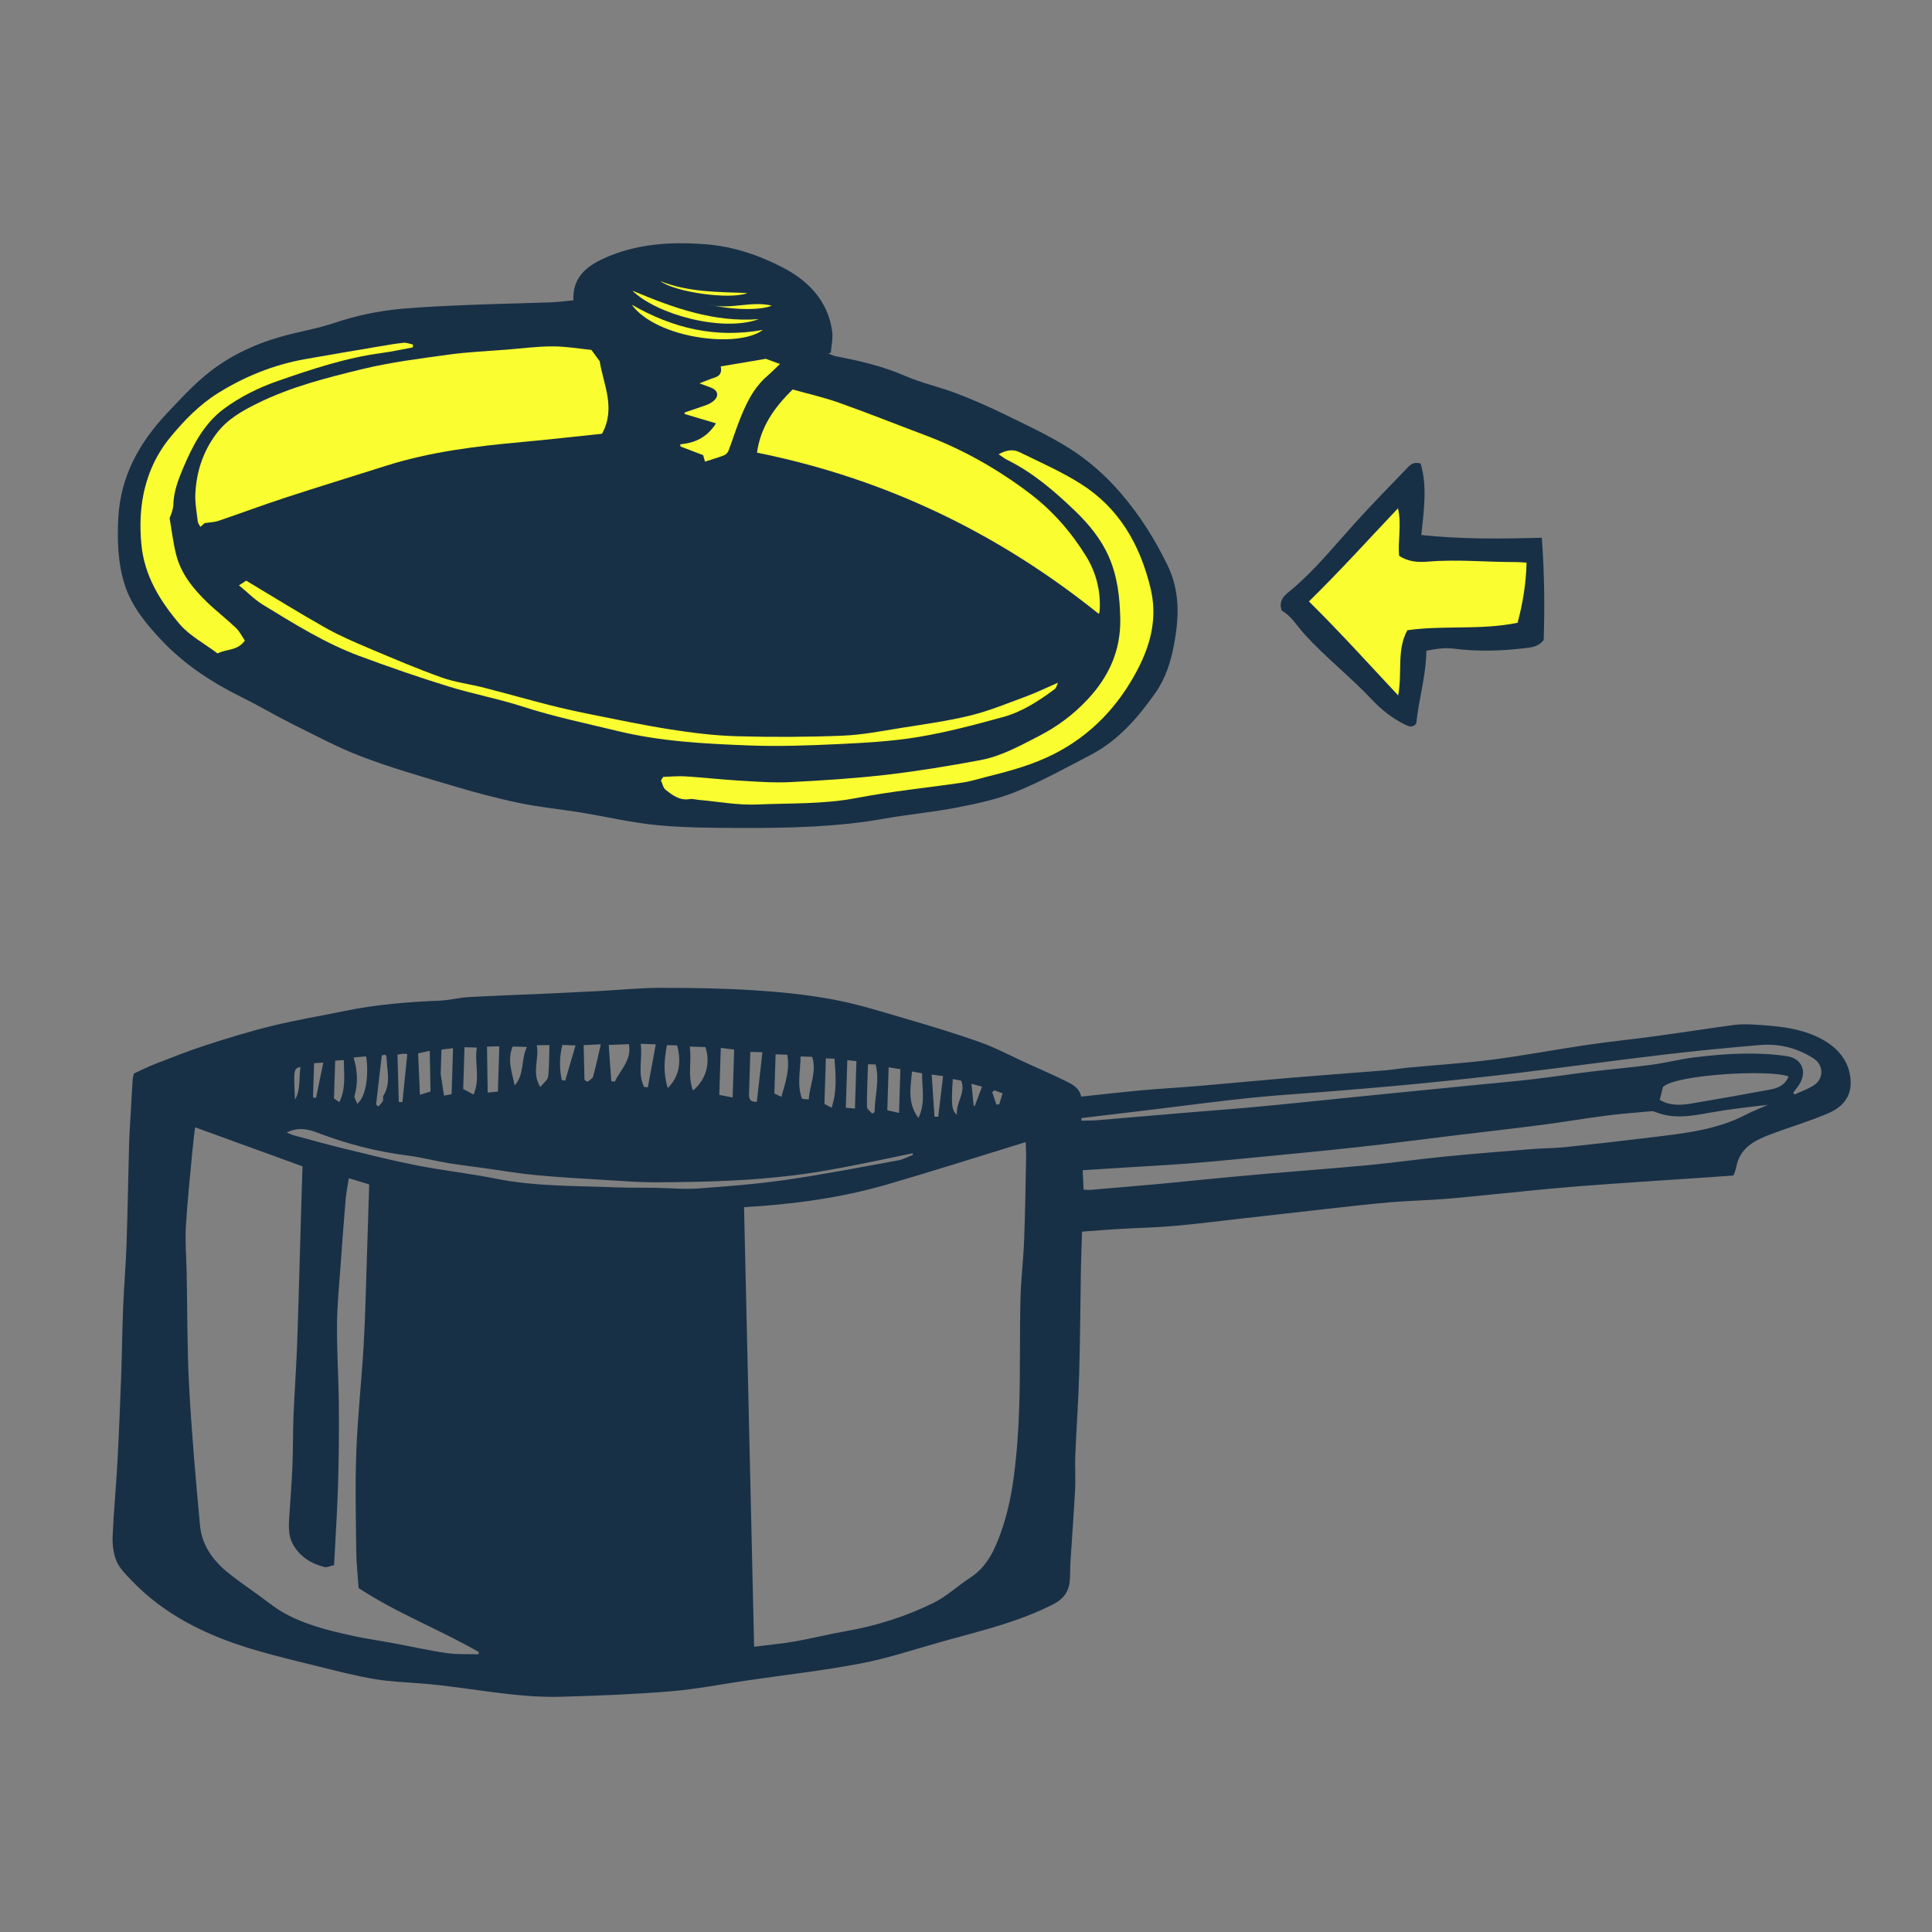 <svg version="1.1" id="svg" xmlns="http://www.w3.org/2000/svg" xmlns:xlink="http://www.w3.org/1999/xlink" x="0px" y="0px"
	 width="200px" height="200px" viewBox="0 0 200 200" enable-background="new 0 0 200 200" xml:space="preserve">
<rect x="0" y="0" width="200" height="200" fill="#808080" stroke="none"/>
<path class="stroke" fill="#183046"  d="M147.063,47.985c-0.73-0.199-1.046,0.104-1.316,0.386c-1.858,1.931-3.737,3.843-5.532,5.832
	c-2.098,2.324-4.064,4.764-6.47,6.8c-0.614,0.52-1.475,1.042-1.06,2.207c0.993,0.554,1.585,1.598,2.365,2.454
	c2.185,2.402,4.75,4.405,6.972,6.764c0.979,1.04,2.083,1.918,3.368,2.558c0.429,0.214,0.847,0.384,1.223-0.091
	c0.242-2.506,1.023-4.925,1.041-7.53c1.025-0.2,1.903-0.338,2.819-0.22c2.477,0.319,4.953,0.249,7.425-0.053
	c0.649-0.08,1.327-0.118,1.905-0.838c0.105-3.362,0.079-6.862-0.196-10.591c-4.246,0.125-8.361,0.161-12.473-0.279
	C147.405,52.804,147.764,50.329,147.063,47.985z"/>
<path fill-rule="evenodd" clip-rule="evenodd" fill="#fafd30" class="fill" d="M135.501,62.26c3.218-3.152,6.121-6.371,9.219-9.641
	c0.402,1.766-0.045,3.381,0.119,4.917c0.978,0.648,2.005,0.686,3.01,0.602c3.038-0.255,6.068,0.059,9.102,0.048
	c0.297-0.002,0.597,0.031,1.079,0.059c-0.053,2.159-0.391,4.207-0.927,6.222c-3.834,0.79-7.669,0.241-11.417,0.775
	c-1.125,2.081-0.499,4.335-0.948,6.749C141.624,68.661,138.763,65.488,135.501,62.26z"/>
<path class="stroke" fill="#183046"  fill-rule="evenodd" clip-rule="evenodd" d="M179.448,121.691c-1.076,0.076-2.169,0.155-3.263,0.228
	c-3.153,0.212-6.307,0.413-9.46,0.638c-2.132,0.152-4.264,0.313-6.393,0.512c-3.423,0.321-6.84,0.704-10.264,1.007
	c-2.03,0.179-4.074,0.211-6.106,0.381c-2.224,0.188-4.441,0.45-6.661,0.695c-2.908,0.321-5.813,0.658-8.719,0.984
	c-2.365,0.267-4.727,0.571-7.096,0.778c-1.907,0.167-3.827,0.203-5.739,0.315c-1.221,0.073-2.439,0.177-3.732,0.271
	c-0.042,1.346-0.095,2.588-0.118,3.832c-0.063,3.639-0.077,7.277-0.182,10.914c-0.081,2.823-0.287,5.644-0.403,8.467
	c-0.048,1.153,0.045,2.312-0.015,3.463c-0.13,2.481-0.323,4.959-0.48,7.439c-0.043,0.686-0.017,1.377-0.078,2.062
	c-0.097,1.102-0.656,1.854-1.672,2.377c-3.711,1.908-7.749,2.816-11.72,3.934c-2.737,0.771-5.45,1.682-8.236,2.213
	c-3.878,0.739-7.814,1.182-11.724,1.752c-2.649,0.387-5.289,0.91-7.952,1.131c-3.77,0.31-7.557,0.458-11.339,0.564
	c-4.821,0.135-9.537-0.973-14.316-1.362c-1.668-0.136-3.351-0.189-4.997-0.466c-1.958-0.33-3.89-0.831-5.821-1.309
	c-2.334-0.577-4.679-1.133-6.979-1.83c-4.668-1.416-8.975-3.512-12.399-7.107c-0.575-0.604-1.214-1.234-1.525-1.976
	c-0.328-0.779-0.433-1.713-0.399-2.571c0.102-2.497,0.351-4.988,0.486-7.486c0.164-3.021,0.285-6.043,0.396-9.066
	c0.088-2.384,0.108-4.77,0.205-7.153c0.089-2.186,0.279-4.368,0.353-6.555c0.118-3.435,0.167-6.872,0.263-10.309
	c0.031-1.127,0.116-2.252,0.177-3.379c0.061-1.099,0.116-2.199,0.19-3.297c0.018-0.256,0.102-0.509,0.132-0.653
	c0.801-0.364,1.469-0.708,2.167-0.977c1.739-0.671,3.47-1.368,5.242-1.941c2.281-0.738,4.578-1.447,6.906-2.016
	c2.494-0.608,5.033-1.031,7.549-1.549c3.234-0.667,6.507-0.923,9.799-1.061c1-0.04,1.991-0.31,2.992-0.367
	c2.545-0.146,5.094-0.228,7.64-0.343c2.013-0.09,4.025-0.188,6.037-0.294c2.037-0.106,4.074-0.32,6.111-0.32
	c3.236,0,6.479,0.043,9.708,0.249c2.758,0.174,5.528,0.453,8.243,0.959c2.551,0.477,5.047,1.268,7.544,1.998
	c2.587,0.757,5.173,1.535,7.71,2.442c1.635,0.585,3.181,1.419,4.768,2.142c1.337,0.61,2.688,1.193,4.009,1.84
	c0.696,0.341,1.435,0.692,1.64,1.627c2.121-0.222,4.211-0.464,6.306-0.654c1.931-0.175,3.869-0.278,5.802-0.443
	c3.176-0.271,6.349-0.58,9.527-0.846c3.274-0.274,6.552-0.507,9.828-0.773c0.808-0.065,1.61-0.206,2.418-0.283
	c2.91-0.276,5.832-0.458,8.729-0.833c3.255-0.419,6.485-1.037,9.734-1.514c2.374-0.349,4.764-0.589,7.142-0.914
	c2.691-0.366,5.375-0.786,8.065-1.151c0.628-0.086,1.277-0.087,1.912-0.051c2.57,0.149,5.145,0.322,7.448,1.656
	c1.356,0.786,2.359,1.944,2.654,3.47c0.325,1.683-0.177,3.171-2.194,4.046c-1.906,0.827-3.916,1.415-5.867,2.144
	c-1.714,0.642-3.342,1.402-3.706,3.496C179.685,121.104,179.574,121.328,179.448,121.691z M77.023,124.967
	c0.349,15.234,0.694,30.291,1.043,45.499c1.458-0.184,2.825-0.302,4.169-0.537c1.786-0.313,3.548-0.76,5.333-1.072
	c3.161-0.552,6.196-1.519,9.061-2.924c1.371-0.673,2.522-1.781,3.82-2.62c1.754-1.134,2.549-2.941,3.189-4.749
	c0.634-1.788,1.038-3.688,1.292-5.573c0.331-2.454,0.506-4.938,0.582-7.416c0.113-3.657,0.037-7.32,0.122-10.98
	c0.048-2.086,0.304-4.168,0.385-6.254c0.11-2.847,0.147-5.696,0.204-8.545c0.011-0.556-0.029-1.113-0.042-1.568
	c-4.801,1.475-9.538,2.989-14.311,4.378C87.045,124.011,82.081,124.675,77.023,124.967z M37.121,164.395
	c-0.09-1.367-0.232-2.615-0.245-3.865c-0.035-3.438-0.12-6.881,0.011-10.314c0.139-3.635,0.542-7.258,0.754-10.89
	c0.168-2.871,0.225-5.747,0.323-8.622c0.09-2.668,0.168-5.337,0.255-8.095c-0.637-0.193-1.323-0.4-2.11-0.639
	c-0.125,0.812-0.266,1.483-0.324,2.162c-0.188,2.204-0.355,4.41-0.51,6.617c-0.15,2.129-0.37,4.258-0.387,6.389
	c-0.022,2.775,0.166,5.551,0.189,8.328c0.023,2.776-0.001,5.554-0.085,8.329c-0.083,2.723-0.267,5.442-0.408,8.225
	c-0.428,0.097-0.725,0.263-0.966,0.204c-1.387-0.341-2.562-1.066-3.271-2.32c-0.605-1.07-0.437-2.29-0.363-3.467
	c0.1-1.595,0.23-3.189,0.293-4.785c0.066-1.687,0.038-3.377,0.106-5.063c0.096-2.354,0.268-4.705,0.36-7.059
	c0.12-3.072,0.195-6.146,0.287-9.218c0.062-2.103,0.121-4.205,0.182-6.307c0.033-1.104,0.068-2.206,0.102-3.267
	c-3.742-1.36-7.384-2.682-11.123-4.04c-0.105,0.939-0.214,1.788-0.292,2.641c-0.233,2.567-0.516,5.131-0.66,7.704
	c-0.086,1.539,0.054,3.09,0.085,4.637c0.079,3.952,0.042,7.912,0.255,11.857c0.26,4.803,0.682,9.6,1.128,14.392
	c0.181,1.935,1.25,3.499,2.719,4.728c1.088,0.91,2.278,1.701,3.428,2.538c0.792,0.576,1.553,1.208,2.398,1.694
	c2.216,1.275,4.678,1.881,7.147,2.427c1.435,0.319,2.896,0.518,4.343,0.788c1.831,0.339,3.649,0.755,5.49,1.023
	c1.087,0.158,2.206,0.091,3.311,0.125c0.007-0.078,0.012-0.157,0.018-0.236C45.506,168.681,41.09,167.007,37.121,164.395z
	 M112.176,123.15c0.343,0.011,0.564,0.04,0.782,0.021c2.32-0.196,4.64-0.394,6.96-0.603c1.491-0.135,2.981-0.294,4.472-0.438
	c2.151-0.205,4.302-0.417,6.454-0.603c3.622-0.312,7.248-0.576,10.865-0.918c2.642-0.251,5.272-0.628,7.913-0.887
	c2.999-0.295,6.003-0.532,9.007-0.773c1.126-0.091,2.263-0.078,3.386-0.195c2.978-0.312,5.953-0.649,8.925-1.015
	c3.362-0.412,6.744-0.753,9.824-2.364c0.726-0.38,1.5-0.667,2.252-0.997c-2.021,0.22-4.014,0.447-5.985,0.803
	c-1.927,0.349-3.829,0.702-5.73-0.093c-0.15-0.063-0.341-0.055-0.509-0.04c-1.518,0.141-3.039,0.251-4.549,0.446
	c-2.193,0.285-4.373,0.661-6.565,0.946c-2.824,0.369-5.655,0.684-8.481,1.026c-3.56,0.43-7.116,0.9-10.681,1.29
	c-4.08,0.444-8.165,0.827-12.249,1.224c-1.906,0.186-3.813,0.361-5.723,0.502c-2.104,0.155-4.213,0.266-6.32,0.397
	c-1.341,0.083-2.683,0.171-4.146,0.264C112.112,121.838,112.143,122.458,112.176,123.15z M111.944,115.744
	c0.002,0.089,0.003,0.177,0.004,0.267c0.593-0.018,1.189-0.009,1.781-0.058c2.957-0.244,5.913-0.506,8.87-0.755
	c2.589-0.219,5.183-0.399,7.771-0.646c3.885-0.368,7.765-0.78,11.648-1.169c3.713-0.372,7.427-0.737,11.141-1.105
	c1.833-0.183,3.671-0.339,5.5-0.555c2.049-0.24,4.089-0.552,6.138-0.801c2.064-0.25,4.137-0.424,6.197-0.701
	c1.452-0.196,2.88-0.572,4.333-0.751c1.658-0.207,3.33-0.364,4.999-0.396c1.537-0.029,3.093,0.027,4.611,0.249
	c1.69,0.248,2.205,1.743,1.2,3.126c-0.163,0.224-0.333,0.443-0.5,0.665c0.043,0.063,0.086,0.126,0.129,0.19
	c0.717-0.344,1.509-0.586,2.133-1.053c0.935-0.699,0.832-2.049-0.15-2.678c-1.688-1.081-3.565-1.558-5.551-1.39
	c-3.327,0.281-6.653,0.602-9.968,0.994c-4.979,0.588-9.944,1.275-14.921,1.875c-3.414,0.412-6.834,0.773-10.257,1.112
	c-3.008,0.298-6.021,0.543-9.033,0.793c-2.865,0.239-5.737,0.398-8.595,0.694c-3.495,0.364-6.978,0.835-10.465,1.257
	C116.62,115.19,114.283,115.465,111.944,115.744z M94.52,119.55c-0.021-0.053-0.042-0.105-0.064-0.159
	c-2.351,0.482-4.697,0.993-7.055,1.438c-1.784,0.336-3.577,0.649-5.378,0.86c-2.093,0.245-4.197,0.429-6.303,0.526
	c-2.646,0.123-5.298,0.173-7.948,0.176c-1.638,0.002-3.277-0.126-4.913-0.227c-2.446-0.15-4.895-0.282-7.334-0.511
	c-1.805-0.169-3.596-0.48-5.394-0.729c-1.239-0.171-2.483-0.312-3.716-0.518c-1.427-0.24-2.835-0.608-4.268-0.792
	c-3.183-0.409-6.264-1.2-9.251-2.346c-1.053-0.404-2.055-0.603-3.215-0.032c0.324,0.128,0.542,0.241,0.774,0.302
	c1.727,0.466,3.45,0.949,5.188,1.372c2.5,0.609,5,1.242,7.524,1.735c2.698,0.527,5.44,0.824,8.134,1.364
	c4.093,0.822,8.239,0.74,12.373,0.901c1.395,0.054,2.792,0.032,4.188,0.053c1.495,0.023,2.999,0.17,4.484,0.062
	c3.037-0.218,6.079-0.459,9.09-0.896c3.858-0.559,7.69-1.306,11.527-2.005C93.498,120.028,94.001,119.747,94.52,119.55z
	 M185.151,111.436c-1.888-0.745-11.603-0.218-12.997,1.078c-0.139,0.547-0.233,0.917-0.341,1.34c1.014,0.619,2.153,0.576,3.295,0.38
	c2.727-0.465,5.452-0.941,8.17-1.449C184.061,112.638,184.791,112.329,185.151,111.436z M74.615,108.477
	c-0.052,1.652-0.101,3.217-0.153,4.867c0.512,0.099,0.893,0.173,1.382,0.268c0.055-1.721,0.104-3.3,0.156-4.957
	C75.551,108.598,75.079,108.536,74.615,108.477z M71.404,108.341c0.215,1.51-0.237,3.036,0.334,4.552
	c1.354-1.13,1.837-2.845,1.287-4.501C72.542,108.376,72.036,108.36,71.404,108.341z M48.086,108.406
	c-0.046,1.47-0.091,2.889-0.136,4.325c0.384,0.207,0.69,0.373,1.07,0.577c0.727-1.668,0.075-3.281,0.34-4.862
	C48.892,108.432,48.535,108.42,48.086,108.406z M63.284,111.928c0.122,0.013,0.243,0.026,0.364,0.04
	c0.572-1.24,1.773-2.23,1.455-3.874c-0.771,0.028-1.48,0.054-2.084,0.076c0.038,0.582,0.065,1.032,0.098,1.482
	C63.17,110.41,63.228,111.168,63.284,111.928z M93.066,115.211c0.05-1.582,0.095-3.024,0.142-4.533
	c-0.464-0.074-0.854-0.135-1.216-0.192c-0.048,1.529-0.093,2.939-0.14,4.444C92.249,115.022,92.581,115.099,93.066,115.211z
	 M50.484,113.105c0.458-0.045,0.777-0.079,1.057-0.106c0.051-1.625,0.098-3.132,0.146-4.69c-0.453,0.014-0.787,0.026-1.272,0.041
	C50.438,109.932,50.459,111.439,50.484,113.105z M77.675,108.89c-0.047,1.503-0.093,2.922-0.135,4.341
	c-0.015,0.477,0.065,0.879,0.808,0.823c0.192-1.707,0.38-3.386,0.575-5.125C78.385,108.912,77.98,108.899,77.675,108.89z
	 M87.714,109.749c-0.053,1.694-0.104,3.283-0.155,4.926c0.393,0.033,0.643,0.055,0.944,0.08c0.052-1.68,0.102-3.271,0.154-4.907
	C88.255,109.808,87.997,109.779,87.714,109.749z M45.62,111.177c0.132,0.854,0.235,1.514,0.347,2.24
	c0.362-0.066,0.59-0.108,0.782-0.143c0.05-1.609,0.098-3.139,0.149-4.771c-0.432,0.056-0.78,0.099-1.199,0.154
	C45.67,109.595,45.642,110.489,45.62,111.177z M83.722,113.819c0.099-1.528,0.849-2.9,0.354-4.417
	c-0.381-0.012-0.739-0.023-1.2-0.038c-0.005,1.481-0.404,2.925,0.156,4.387C83.238,113.771,83.424,113.79,83.722,113.819z
	 M69.129,112.643c1.293-1.326,1.375-2.811,0.97-4.42c-0.349-0.012-0.697-0.022-1.052-0.033
	C68.743,109.704,68.651,111.138,69.129,112.643z M85.493,109.564c-0.05,1.6-0.098,3.155-0.148,4.716
	c0.264,0.138,0.447,0.235,0.742,0.391c0.579-1.721,0.419-3.377,0.301-5.079C86.037,109.581,85.756,109.573,85.493,109.564z
	 M80.163,113.198c0.23,0.11,0.441,0.211,0.725,0.348c0.418-1.464,0.895-2.833,0.605-4.365c-0.405-0.012-0.763-0.023-1.204-0.037
	C80.248,110.487,80.207,111.794,80.163,113.198z M95.075,115.732c0.763-1.608,0.352-3.111,0.385-4.62
	c-0.379-0.069-0.66-0.121-1.049-0.192C94.272,112.562,93.899,114.154,95.075,115.732z M56.876,108.187
	c-0.382,0.006-0.759,0.011-1.307,0.018c0.272,1.442-0.564,2.876,0.367,4.322c0.331-0.421,0.762-0.722,0.805-1.069
	C56.866,110.421,56.838,109.366,56.876,108.187z M66.329,108.058c0.207,1.57-0.361,3.095,0.36,4.473
	c0.125,0.006,0.25,0.013,0.375,0.02c0.27-1.459,0.541-2.919,0.823-4.445C67.267,108.087,66.838,108.073,66.329,108.058z
	 M43.469,113.333c0.527-0.165,0.833-0.261,1.095-0.343c-0.027-1.431-0.051-2.762-0.078-4.209c-0.47,0.102-0.808,0.174-1.201,0.259
	C43.346,110.463,43.403,111.797,43.469,113.333z M36.986,114.267c0.974-0.807,1.187-3.179,0.915-4.915
	c-0.387,0.038-0.777,0.076-1.299,0.125c0.427,1.41,0.458,2.68,0.103,3.962C36.647,113.646,36.864,113.929,36.986,114.267z
	 M60.505,111.799c0.106,0.062,0.212,0.124,0.317,0.187c0.198-0.176,0.515-0.32,0.574-0.534c0.291-1.049,0.513-2.117,0.797-3.344
	c-0.654,0.032-1.211,0.059-1.773,0.085C60.451,109.477,60.479,110.638,60.505,111.799z M89.857,110.168
	c-0.047,1.5-0.119,2.959-0.111,4.417c0.001,0.233,0.355,0.465,0.546,0.697c0.081-0.049,0.162-0.097,0.244-0.146
	c0.011-1.637,0.543-3.263,0.106-4.944C90.335,110.184,90.1,110.176,89.857,110.168z M54.542,108.379
	c-0.588-0.018-1.035-0.032-1.469-0.046c-0.584,1.386-0.075,2.655,0.205,4.031C54.318,111.201,53.905,109.716,54.542,108.379z
	 M35.59,109.737c-0.303,0.022-0.553,0.041-0.893,0.065c-0.041,1.322-0.081,2.568-0.123,3.91c0.102,0.069,0.292,0.202,0.555,0.383
	C35.823,112.671,35.611,111.233,35.59,109.737z M38.932,114.338c0.079,0.067,0.158,0.136,0.237,0.203
	c0.157-0.182,0.356-0.345,0.459-0.555c0.081-0.162-0.024-0.424,0.067-0.57c0.807-1.291,0.339-2.674,0.319-4.022
	c-0.001-0.062-0.071-0.122-0.129-0.213c-0.153,0.032-0.309,0.064-0.361,0.075C39.32,111.004,39.126,112.671,38.932,114.338z
	 M59.58,108.218c-0.639-0.02-0.969-0.031-1.358-0.043c-0.329,1.235-0.315,2.434-0.069,3.63c0.12,0.019,0.239,0.037,0.359,0.056
	C58.853,110.699,59.193,109.537,59.58,108.218z M41.283,114.071c0.125,0.006,0.25,0.012,0.376,0.017
	c0.166-1.646,0.333-3.292,0.502-4.97c-0.184-0.018-0.303-0.044-0.421-0.037c-0.143,0.008-0.285,0.045-0.593,0.096
	C41.193,110.811,41.238,112.441,41.283,114.071z M97.627,111.397c-0.514-0.067-0.805-0.105-1.178-0.154
	c0.101,1.527,0.195,2.941,0.288,4.354c0.129,0.001,0.259,0.003,0.389,0.005C97.287,114.247,97.449,112.892,97.627,111.397z
	 M98.634,111.699c-0.172,2.649-0.125,3.272,0.429,3.687c-0.133-1.272,0.941-2.215,0.443-3.515
	C99.244,111.82,98.965,111.765,98.634,111.699z M32.405,113.592c0.102,0.023,0.204,0.048,0.306,0.071
	c0.247-1.194,0.494-2.39,0.756-3.658c-0.275,0.015-0.576,0.03-0.952,0.05C32.477,111.275,32.44,112.434,32.405,113.592z
	 M30.534,113.849c0.608-1.053,0.401-2.239,0.57-3.406C30.392,110.657,30.392,110.657,30.534,113.849z M101.661,112.491
	c-0.327-0.089-0.674-0.185-1.096-0.3c0.087,0.877,0.158,1.582,0.228,2.287c0.038,0.006,0.075,0.011,0.113,0.017
	C101.14,113.874,101.373,113.254,101.661,112.491z M102.942,112.876c-0.076,0.059-0.152,0.117-0.228,0.176
	c0.144,0.433,0.288,0.865,0.432,1.298c0.101-0.016,0.201-0.033,0.302-0.049c0.107-0.353,0.213-0.705,0.34-1.122
	C103.458,113.061,103.199,112.968,102.942,112.876z"/>
<path class="stroke" fill="#183046"  d="M120.853,58.495c-1.316-2.706-2.891-5.194-4.847-7.465c-1.557-1.807-3.344-3.384-5.339-4.638
	c-2.119-1.332-4.413-2.396-6.669-3.497c-1.634-0.798-3.307-1.531-5.005-2.178c-1.756-0.669-3.62-1.072-5.335-1.819
	c-2.292-0.999-4.68-1.545-7.106-2.011c-0.276-0.053-0.535-0.193-0.803-0.292c0.086-0.031,0.173-0.06,0.259-0.089
	c0.054-0.737,0.238-1.491,0.139-2.207c-0.432-3.103-2.406-5.179-5.005-6.548c-2.518-1.328-5.231-2.246-8.136-2.468
	c-3.639-0.277-7.201-0.05-10.558,1.495c-1.78,0.819-3.208,2.008-3.087,4.307c-0.785,0.075-1.54,0.184-2.298,0.212
	c-2.818,0.102-5.639,0.153-8.456,0.268c-2.364,0.097-4.73,0.195-7.086,0.407s-4.659,0.703-6.92,1.46
	c-1.822,0.611-3.745,0.912-5.597,1.444c-2.786,0.8-5.389,2.045-7.63,3.883c-1.467,1.203-2.767,2.621-4.074,4.006
	c-2.89,3.062-4.842,6.576-5.056,10.894c-0.115,2.308-0.045,4.618,0.648,6.822c0.716,2.272,2.228,4.103,3.839,5.811
	c2.364,2.507,5.205,4.358,8.283,5.881c1.752,0.866,3.434,1.875,5.185,2.744c2.394,1.189,4.762,2.468,7.253,3.413
	c3.084,1.171,6.27,2.086,9.437,3.025c2.262,0.672,4.547,1.287,6.855,1.769c2.088,0.436,4.225,0.638,6.334,0.98
	c2.684,0.437,5.348,1.074,8.047,1.327c2.939,0.275,5.91,0.271,8.868,0.278c4.865,0.011,9.725-0.104,14.541-0.959
	c2.526-0.449,5.093-0.677,7.61-1.17c2.064-0.405,4.164-0.853,6.098-1.646c2.646-1.086,5.167-2.482,7.708-3.81
	c2.831-1.479,4.855-3.849,6.658-6.397c1.054-1.491,1.599-3.239,1.933-5.035C122.059,63.901,122.166,61.194,120.853,58.495z"/>
<path fill-rule="evenodd" clip-rule="evenodd" fill="#fafd30" class="fill" d="M21.18,54.154c-0.068,0.061-0.217,0.194-0.432,0.386
	c-0.108-0.207-0.253-0.367-0.273-0.541c-0.108-0.962-0.3-1.934-0.252-2.892c0.112-2.266,0.783-4.35,2.172-6.206
	c1.13-1.509,2.665-2.363,4.303-3.171c3.434-1.694,7.119-2.623,10.793-3.518c2.936-0.715,5.959-1.089,8.959-1.503
	c1.986-0.274,3.999-0.355,6.001-0.516c1.59-0.127,3.181-0.338,4.771-0.337c1.385,0,2.77,0.245,4,0.367
	c0.359,0.491,0.582,0.795,0.862,1.179c0.367,2.388,1.698,4.824,0.237,7.501c-2.706,0.281-5.484,0.599-8.27,0.853
	c-4.774,0.436-9.52,1.009-14.114,2.469c-3.444,1.094-6.9,2.148-10.334,3.271c-2.345,0.766-4.658,1.629-6.994,2.423
	C22.214,54.055,21.773,54.062,21.18,54.154z"/>
<path fill-rule="evenodd" clip-rule="evenodd" fill="#fafd30" class="fill" d="M113.729,63.538c-10.434-8.392-22.175-14.024-35.366-16.679
	c0.378-2.692,1.794-4.674,3.69-6.541c1.606,0.453,3.247,0.819,4.819,1.378c2.995,1.065,5.948,2.247,8.924,3.367
	c3.918,1.475,7.525,3.523,10.847,6.049c2.331,1.772,4.252,3.978,5.783,6.46c1.024,1.66,1.524,3.552,1.417,5.55
	c-0.005,0.103-0.015,0.204-0.036,0.303C113.799,63.467,113.754,63.502,113.729,63.538z"/>
<path fill-rule="evenodd" clip-rule="evenodd" fill="#fafd30" class="fill" d="M68.651,80.424c0.766-0.022,1.536-0.104,2.298-0.056
	c1.855,0.118,3.706,0.329,5.562,0.439c1.752,0.104,3.516,0.245,5.264,0.158c3.332-0.165,6.668-0.379,9.981-0.761
	c3.256-0.375,6.498-0.914,9.721-1.514c2.193-0.408,4.143-1.506,6.118-2.521c1.909-0.982,3.579-2.244,5.026-3.801
	c2.174-2.34,3.414-5.039,3.348-8.328c-0.044-2.224-0.297-4.385-1.185-6.413c-0.803-1.833-2.072-3.373-3.515-4.757
	c-2.108-2.021-4.309-3.923-6.953-5.237c-0.293-0.146-0.556-0.354-0.943-0.605c0.747-0.42,1.465-0.562,2.139-0.233
	c2.145,1.049,4.352,2.017,6.364,3.288c3.95,2.497,6.115,6.243,7.215,10.751c0.749,3.069,0.055,5.827-1.321,8.461
	c-1.965,3.764-4.761,6.758-8.599,8.728c-2.219,1.139-4.586,1.781-6.979,2.377c-0.837,0.208-1.665,0.48-2.514,0.606
	c-3.673,0.545-7.38,0.902-11.021,1.604c-3.416,0.658-6.854,0.52-10.28,0.671c-1.993,0.087-4.005-0.299-6.009-0.474
	c-0.329-0.028-0.669-0.134-0.984-0.083c-1.028,0.169-1.764-0.402-2.476-0.964c-0.256-0.202-0.33-0.634-0.487-0.961
	C68.498,80.674,68.575,80.549,68.651,80.424z"/>
<path fill-rule="evenodd" clip-rule="evenodd" fill="#fafd30" class="fill" d="M42.735,35.961c-1.07,0.196-2.134,0.437-3.211,0.58
	c-3.738,0.496-7.298,1.691-10.827,2.918c-1.944,0.677-3.873,1.642-5.521,2.863c-2.052,1.519-3.242,3.812-4.232,6.167
	c-0.507,1.207-0.96,2.407-1.002,3.738c-0.016,0.472-0.185,0.939-0.385,1.405c0.222,1.273,0.363,2.568,0.686,3.816
	c0.506,1.961,1.754,3.497,3.178,4.875c0.963,0.933,2.035,1.755,3.007,2.682c0.381,0.362,0.621,0.872,0.921,1.309
	c-0.784,1.093-1.949,0.848-2.823,1.332c-1.359-1.027-2.906-1.83-3.948-3.06c-2.01-2.375-3.648-4.998-3.947-8.275
	c-0.251-2.75,0.002-5.397,1.085-7.918c0.474-1.104,1.13-2.172,1.892-3.101c1.453-1.77,3.055-3.42,5.023-4.638
	c2.754-1.702,5.718-2.897,8.914-3.468c2.582-0.462,5.168-0.893,7.754-1.331c0.828-0.14,1.656-0.288,2.491-0.37
	c0.312-0.031,0.641,0.118,0.962,0.184C42.746,35.767,42.741,35.865,42.735,35.961z"/>
<path fill-rule="evenodd" clip-rule="evenodd" fill="#fafd30" class="fill" d="M109.524,70.673c-0.129,0.263-0.175,0.538-0.337,0.659
	c-1.641,1.226-3.371,2.353-5.351,2.896c-2.893,0.794-5.807,1.571-8.761,2.062c-2.729,0.454-5.519,0.608-8.289,0.739
	c-3.099,0.147-6.211,0.257-9.308,0.138c-4.551-0.176-9.097-0.409-13.573-1.5c-3.255-0.793-6.53-1.466-9.728-2.5
	c-2.562-0.829-5.229-1.326-7.803-2.123c-3.083-0.955-6.137-2.011-9.163-3.134c-3.545-1.316-6.743-3.326-9.956-5.283
	c-0.876-0.534-1.614-1.292-2.515-2.031c0.382-0.249,0.664-0.432,0.748-0.486c2.818,1.686,5.47,3.337,8.188,4.871
	c1.454,0.82,3.002,1.485,4.542,2.137c2.477,1.048,4.954,2.105,7.484,3.01c1.424,0.508,2.961,0.693,4.435,1.07
	c2.241,0.575,4.467,1.21,6.709,1.782c1.4,0.356,2.812,0.669,4.229,0.952c2.767,0.552,5.53,1.142,8.316,1.576
	c2.26,0.353,4.547,0.641,6.831,0.706c3.659,0.104,7.327,0.09,10.985-0.055c2.051-0.08,4.093-0.488,6.128-0.812
	c2.386-0.379,4.79-0.707,7.131-1.281c1.942-0.477,3.814-1.252,5.696-1.948C107.224,71.727,108.244,71.229,109.524,70.673z"/>
<path fill-rule="evenodd" clip-rule="evenodd" fill="#fafd30" class="fill" d="M72.98,47.791c-0.089-0.317-0.143-0.506-0.19-0.674
	c-0.803-0.307-1.576-0.602-2.348-0.896c-0.007-0.075-0.014-0.15-0.021-0.225c1.499-0.143,2.746-0.681,3.701-2.171
	c-1.215-0.362-2.242-0.667-3.27-0.974c0.017-0.055,0.034-0.109,0.052-0.164c0.747-0.254,1.499-0.494,2.239-0.768
	c0.258-0.095,0.514-0.24,0.725-0.416c0.575-0.482,0.474-1.07-0.221-1.357c-0.363-0.149-0.738-0.273-1.243-0.459
	c0.613-0.235,1.068-0.44,1.543-0.584c0.594-0.18,0.807-0.555,0.658-1.172c1.559-0.262,3.084-0.52,4.671-0.788
	c0.401,0.147,0.87,0.319,1.466,0.538c-0.488,0.463-0.888,0.874-1.32,1.247c-1.521,1.314-2.296,3.083-2.989,4.897
	c-0.361,0.945-0.664,1.913-1.028,2.857c-0.072,0.187-0.276,0.381-0.464,0.454C74.328,47.375,73.694,47.559,72.98,47.791z"/>
<path fill-rule="evenodd" clip-rule="evenodd" fill="#fafd30" class="fill" d="M78.975,34.151c-2.536,1.94-10.979,0.925-13.582-2.612
	C69.686,33.994,74.053,35.04,78.975,34.151z"/>
<path fill-rule="evenodd" clip-rule="evenodd" fill="#fafd30" class="fill" d="M65.463,30.087c4.187,1.767,8.424,3.305,13.083,2.951
	C74.797,34.414,67.984,32.567,65.463,30.087z"/>
<path fill-rule="evenodd" clip-rule="evenodd" fill="#fafd30" class="fill" d="M68.349,29.102c2.899,1.153,5.97,1.12,9.02,1.232
	C75.622,31.048,69.962,30.278,68.349,29.102z"/>
<path fill-rule="evenodd" clip-rule="evenodd" fill="#fafd30" class="fill" d="M79.889,31.639c-1.025,0.48-3.995,0.501-6.598-0.139
	C75.478,32.138,77.706,31.104,79.889,31.639z"/>
</svg>
